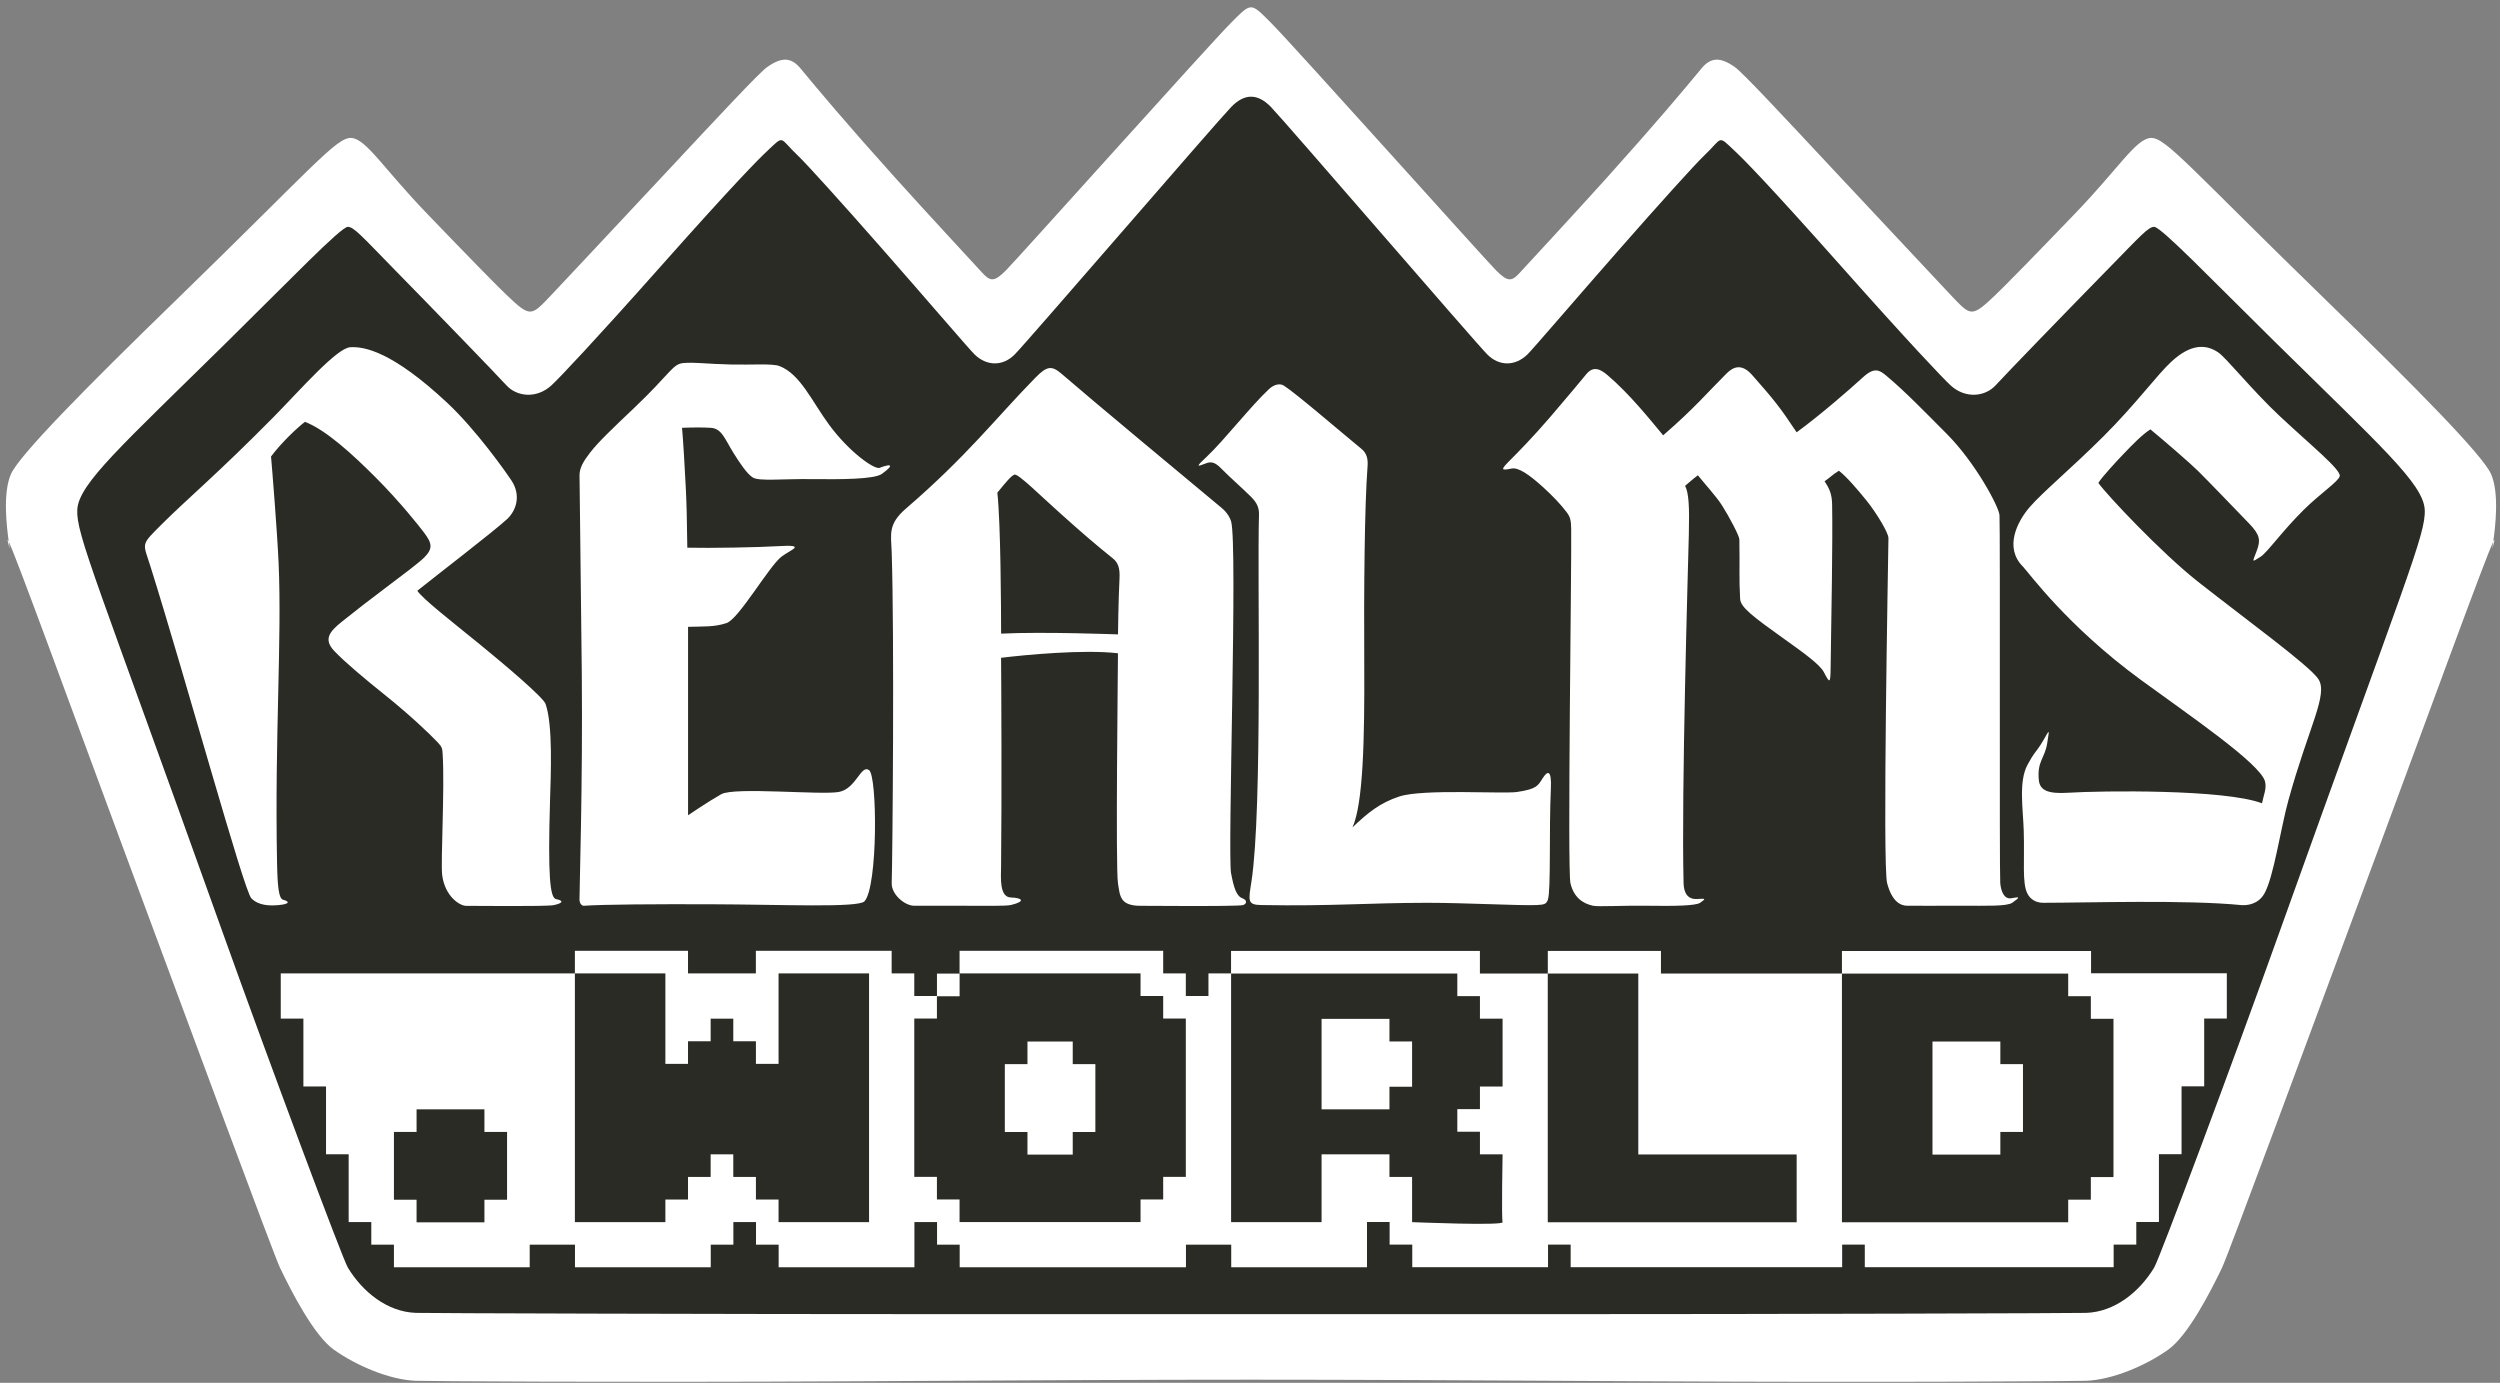 <svg  viewBox="0 0 320 177" fill="none" xmlns="http://www.w3.org/2000/svg">
<rect x="0" y="0" width="320" height="177" fill="#808080" stroke="none"/>
<path fill-rule="evenodd" clip-rule="evenodd" d="M276.314 23.245L256.032 43.519H250.238L224.162 14.557H218.367L195.188 40.621L163.318 8.767H157.523L125.652 40.621L102.474 14.557H96.679L70.603 43.519H64.808L44.527 23.245L6.862 60.895V72.481L38.733 165.156L50.322 170.946L59.014 173.844H261.827L270.519 170.946L282.108 165.156L313.979 72.481V60.895L276.314 23.245Z" fill="#2A2B24"/>
<path fill-rule="evenodd" clip-rule="evenodd" d="M318.851 60.674C317.765 58.235 309.203 49.564 297.914 38.601C280.247 21.44 277.174 17.523 275.278 17.659C273.377 17.795 271.209 21.508 265.658 27.281C260.158 33.003 256.7 36.529 255.449 37.723C252.286 40.74 252.275 40.463 249.655 37.723C248.908 36.942 241.11 28.617 235.1 22.187C228.264 14.869 223.12 9.345 222.085 8.603C220.144 7.216 218.939 7.369 217.784 8.767C215.577 11.439 212.057 15.655 205.674 22.753C201.34 27.57 195.047 34.339 194.606 34.831C193.519 36.054 193.021 36.133 191.527 34.639C190.033 33.145 165.445 5.683 162.735 2.972C160.024 0.26 160.234 0.26 157.523 2.972C154.812 5.683 130.225 33.145 128.731 34.639C127.237 36.127 126.739 36.048 125.652 34.831C125.217 34.339 118.918 27.57 114.584 22.753C108.2 15.655 104.681 11.439 102.474 8.767C101.319 7.369 100.12 7.216 98.173 8.603C97.137 9.345 91.993 14.869 85.158 22.187C79.148 28.622 71.35 36.942 70.603 37.723C67.983 40.463 67.972 40.74 64.808 37.723C63.558 36.529 60.1 33.003 54.6 27.281C49.048 21.508 46.876 17.795 44.98 17.659C43.084 17.523 40.011 21.44 22.344 38.601C11.055 49.564 2.493 58.235 1.407 60.674C0.326 63.108 0.863 67.5 1.124 69.34C2.204 71.621 8.831 89.851 15.65 108.234C24.812 132.928 35.037 160.594 35.835 162.264C37.329 165.382 40.198 170.946 42.716 172.746C45.563 174.778 49.829 176.612 53.219 176.742C54.34 176.787 78.033 176.974 109.293 176.804C157.778 176.532 162.48 176.532 210.965 176.804C242.225 176.979 265.918 176.787 267.039 176.742C270.428 176.606 274.695 174.778 277.542 172.746C280.06 170.946 282.929 165.382 284.423 162.264C285.221 160.594 295.446 132.928 304.608 108.234C311.427 89.851 318.053 71.621 319.134 69.34C319.395 67.5 319.932 63.108 318.851 60.674ZM291.689 119.537C285.911 135.685 276.416 161.132 275.731 162.258C273.835 165.377 270.7 167.912 267.039 168.048C265.828 168.093 228.519 168.212 197.186 168.212H123.072C91.739 168.212 54.43 168.093 53.219 168.048C49.558 167.912 46.423 165.377 44.527 162.258C43.842 161.132 34.347 135.685 28.569 119.537C12.3 74.049 9.697 68.332 9.895 65.202C10.104 61.885 15.61 57.018 29.135 43.694C37.137 35.81 43.644 29.035 44.527 29.035C45.274 29.035 46.338 30.252 50.073 34.073C55.816 39.936 63.45 47.821 64.808 49.309C66.166 50.798 68.702 51.069 70.603 49.309C71.593 48.392 75.985 43.768 84.592 34.073C94.082 23.387 97.07 20.393 98.173 19.357C100.476 17.189 99.695 17.619 102.134 19.923C103.255 20.981 107.906 26.137 112.886 31.809C118.743 38.476 124.096 44.747 124.77 45.392C126.337 46.892 128.369 46.881 129.863 45.392C131.356 43.904 155.593 15.774 157.591 13.697C159.289 11.937 160.986 11.937 162.684 13.697C164.681 15.774 188.901 43.904 190.395 45.392C191.889 46.881 193.921 46.892 195.488 45.392C196.162 44.747 201.515 38.476 207.372 31.809C212.352 26.137 217.003 20.981 218.124 19.923C220.563 17.619 219.782 17.189 222.085 19.357C223.188 20.393 226.176 23.387 235.666 34.073C244.273 43.768 248.665 48.392 249.655 49.309C251.551 51.069 254.091 50.798 255.449 49.309C256.808 47.821 264.441 39.936 270.185 34.073C273.92 30.258 274.984 29.035 275.731 29.035C276.614 29.035 283.121 35.81 291.123 43.694C304.648 57.018 310.154 61.885 310.363 65.202C310.561 68.332 307.958 74.049 291.689 119.537ZM1.067 69.583C1.322 70.545 1.259 70.268 1.124 69.334C0.948 68.96 0.92 69.017 1.067 69.583ZM319.134 69.34C319.004 70.268 318.942 70.545 319.191 69.589C319.338 69.017 319.31 68.96 319.134 69.34Z" fill="white"/>
<path fill-rule="evenodd" clip-rule="evenodd" d="M122.829 124.625H119.931V127.518H122.829V124.625ZM267.627 121.728H235.768V124.62H264.73V127.512H267.627V130.404H270.525V150.667H267.627V153.559H264.73V156.451H235.768V124.608H212.601V121.716H198.12V124.608H209.703V147.769H229.973V156.451H198.114V124.608H189.428V121.716H157.574V124.608H186.536V127.501H189.433V130.393H192.331V139.075H189.433V141.967H186.536V144.86H189.433V147.752H192.331C192.331 147.752 192.178 155.947 192.331 156.434C192.483 156.921 180.747 156.434 180.747 156.434V150.644H177.85V147.752H169.163V156.434H157.58V124.591H154.682V127.484H151.785V124.591H148.888V121.699H122.823V124.591H145.99V127.484H148.888V130.376H151.785V150.638H148.888V153.531H145.99V156.423H122.823V153.531H119.926V150.638H117.028V130.376H119.926V127.484H117.028V124.591H114.131V121.699H96.752V124.591H88.066V121.699H73.585V124.591H85.169V136.172H88.066V133.279H90.963V130.387H93.861V133.279H96.758V136.172H99.656V124.591H111.239V156.434H99.656V153.542H96.758V150.65H93.861V147.757H90.963V150.65H88.066V153.542H85.169V156.434H73.585V124.591H35.937V130.382H38.834V139.064H41.731V147.746H44.629V156.428H47.526V159.321H50.423V162.213H67.802V159.321H73.597V162.213H90.975V159.321H93.872V156.428H96.769V159.321H99.667V162.213H117.045V156.423H119.943V159.315H122.84V162.207H151.802V159.315H157.597V162.207H174.975V156.417H177.872V159.309H180.77V162.201H198.148V159.309H201.045V162.201H235.796V159.309H238.694V162.201H270.547V159.309H273.445V156.417H276.342V147.735H279.239V139.052H282.137V130.37H285.034V124.58H267.656V121.728H267.627ZM64.904 153.57H62.007V156.462H53.321V153.57H50.423V144.888H53.321V141.996H62.007V144.888H64.904V153.57ZM131.515 147.786H137.31V144.893H140.207V136.211H137.31V133.319H131.515V136.211H128.618V144.893H131.515V147.786ZM177.85 139.098H180.747V133.308H177.85V130.415H169.163V141.996H177.85V139.098ZM256.044 144.888H258.941V136.206H256.044V133.313H247.357V147.786H256.044V144.888ZM74.174 115.168C74.185 115.649 74.479 115.96 74.751 115.937C77.235 115.762 83.828 115.722 90.969 115.745C100.069 115.773 109.887 116.226 110.662 115.36C112.377 113.436 112.303 99.314 111.239 98.573C110.181 97.831 109.604 100.95 107.38 101.369C105.15 101.793 94.019 100.707 92.322 101.658C90.624 102.614 88.072 104.357 88.072 104.357C88.072 104.357 88.072 82.352 88.072 80.235C90.109 80.167 91.405 80.28 92.995 79.754C94.585 79.222 98.45 72.441 100.046 71.241C101.268 70.324 103.356 69.679 99.559 69.911C97.086 70.064 90.788 70.177 87.976 70.104C87.925 66.074 87.885 64.619 87.783 62.48C87.653 59.797 87.438 56.26 87.302 54.76C88.762 54.703 89.956 54.697 90.969 54.76C92.39 54.844 92.752 56.152 93.867 57.946C94.67 59.237 95.626 60.68 96.379 61.133C97.183 61.614 100.154 61.285 103.815 61.325C107.623 61.37 111.924 61.359 112.892 60.652C114.946 59.146 113.469 59.531 112.603 59.882C111.935 60.148 108.687 57.85 106.135 54.38C103.928 51.386 102.44 47.871 99.763 46.853C98.858 46.508 96.158 46.717 93.68 46.66C90.217 46.581 89.045 46.343 87.5 46.468C86.069 46.581 85.899 47.724 81.129 52.258C78.339 54.907 76.562 56.593 75.515 57.958C74.706 59.01 74.174 59.87 74.179 60.844C74.191 63.046 74.326 72.107 74.468 86.127C74.604 100.271 74.157 114.307 74.174 115.168ZM114.137 113.045C114.091 114.466 115.789 115.937 117.034 115.937C117.685 115.937 120.429 115.932 123.31 115.937C126.031 115.943 128.77 115.988 129.393 115.841C131.323 115.383 130.875 114.919 129.393 114.879C127.899 114.839 128.12 112.304 128.137 110.923C128.238 102.218 128.165 86.902 128.137 84.197C131.181 83.829 138.679 83.099 143.099 83.619C143.099 85.385 142.782 111.076 143.099 113.051C143.359 114.675 143.331 115.943 145.996 115.943C146.867 115.943 149.069 115.96 151.434 115.966C154.954 115.977 158.819 115.96 159.124 115.847C159.673 115.643 159.588 115.185 159.028 114.981C158.259 114.704 157.93 113.623 157.58 111.794C157.11 109.344 158.445 69.617 157.58 66.73C157.461 66.328 157.127 65.644 156.38 65.021C151.689 61.121 139.681 51.137 135.957 47.911C134.644 46.773 134.056 46.785 132.522 48.353C127.542 53.429 123.813 58.337 115.97 65.089C113.605 67.126 114.063 68.394 114.137 70.687C114.487 81.435 114.25 109.451 114.137 113.045ZM129.874 60.748C130.366 60.646 133.196 63.459 135.668 65.666C138.56 68.253 140.031 69.532 142.425 71.456C143.132 72.022 143.365 72.735 143.297 74.06C143.155 76.76 143.104 81.203 143.104 81.203C143.104 81.203 133.411 80.835 128.142 81.106C128.137 77.71 128.091 67.013 127.661 63.063C128.674 61.818 129.478 60.827 129.874 60.748ZM154.394 59.299C155.016 59.061 155.514 59.14 156.323 59.972C157.41 61.087 158.932 62.406 160.086 63.544C160.964 64.404 161.179 65.072 161.15 65.955C160.913 73.641 161.626 103.469 160.183 112.853C159.803 115.309 159.639 115.813 161.439 115.847C170.578 116.005 175.133 115.564 182.677 115.558C187.6 115.558 194.679 115.943 196.677 115.847C197.661 115.802 197.933 115.722 198.125 115.173C198.538 113.996 198.261 106.208 198.51 100.99C198.635 98.358 198.035 98.703 197.446 99.637C196.863 100.571 196.682 101.007 194.164 101.375C192.382 101.635 182.15 100.95 179.106 101.952C176.644 102.761 175.048 104.052 173.119 105.908C174.483 102.869 174.675 94.719 174.624 85.057C174.567 75.277 174.664 64.721 175.048 59.684C175.122 58.761 174.947 58.014 174.279 57.465C171.444 55.139 165.904 50.362 164.336 49.36C163.77 48.998 162.995 49.275 162.429 49.807C160.143 51.935 156.629 56.424 154.49 58.433C153.036 59.797 153.12 59.786 154.394 59.299ZM193.491 59.972C194.351 59.797 195.732 60.736 197.542 62.383C198.736 63.47 199.772 64.551 200.536 65.57C200.972 66.153 201.096 66.555 201.113 67.692C201.181 71.875 200.609 111.313 201.017 113.045C201.424 114.772 202.488 115.637 203.914 115.937C204.605 116.085 207.734 115.887 210.96 115.937C214.406 115.988 217.077 115.937 217.62 115.553C218.367 115.021 218.373 114.998 217.235 115.071C216.024 115.151 215.526 114.285 215.498 113.045C215.204 101.352 216.064 72.866 216.171 68.366C216.262 64.766 216.154 63.057 215.69 62.191C216.222 61.744 216.613 61.37 217.331 60.838C218.225 61.959 219.702 63.561 220.421 64.698C221.298 66.079 222.634 68.581 222.639 69.04C222.702 72.775 222.583 73.964 222.736 76.663C222.798 77.733 224.377 78.927 228.236 81.684C230.828 83.529 232.95 85.057 233.448 86.025C234.217 87.513 234.291 87.502 234.319 85.544C234.421 78.458 234.597 69.39 234.512 64.602C234.489 63.346 234.24 62.633 233.544 61.608C234.189 61.167 234.54 60.77 235.377 60.255C236.356 60.997 237.805 62.7 238.948 64.115C240.182 65.649 241.727 68.207 241.721 68.875C241.687 71.83 240.946 110.702 241.551 113.04C242.163 115.377 243.238 115.909 244.064 115.932C244.89 115.954 248.144 115.932 251.205 115.932C254.267 115.932 256.892 116.028 257.577 115.547C258.618 114.817 258.562 114.76 257.481 114.97C256.462 115.168 256.112 113.94 256.032 113.04C255.913 111.721 256.038 67.834 255.936 65.949C255.88 64.902 252.863 59.225 249.18 55.529C246.627 52.971 243.826 50.068 241.455 48.098C240.601 47.39 239.95 46.926 238.462 48.29C236.656 49.943 232.859 53.231 229.968 55.337C227.857 52.145 227.076 51.177 224.275 48.002C222.99 46.547 221.926 46.875 220.993 47.809C218.486 50.311 216.913 52.23 212.884 55.722C211.333 53.86 208.566 50.385 205.742 48.002C204.854 47.255 203.954 46.785 203.037 47.906C202.534 48.517 200.774 50.651 198.403 53.407C196.201 55.965 194.294 57.907 193.191 59.005C192.019 60.182 192.178 60.238 193.491 59.972ZM289.352 71.264C290.178 70.754 292.125 67.987 294.852 65.281C296.991 63.165 299.345 61.619 299.487 60.94C299.656 60.114 295.763 56.967 291.762 53.22C288.265 49.943 284.989 45.828 283.942 45.115C282.289 43.983 280.348 44.074 277.955 46.275C276.116 47.962 273.405 51.703 269.268 55.829C265.171 59.916 261.459 62.989 259.807 64.902C258.205 66.759 256.502 70.087 258.935 72.526C259.62 73.211 264.566 80.099 273.993 86.998C279.969 91.374 289.329 97.73 289.923 100.027C290.161 100.944 289.731 101.788 289.538 102.823C284.762 101.001 268.957 101.205 264.73 101.471C262.212 101.629 261.091 101.21 260.967 99.829C260.746 97.424 261.703 97.118 262.031 95.2C262.449 92.704 262.257 93.683 261.159 95.392C260.622 96.235 260.367 96.309 259.518 97.899C258.375 100.039 258.941 103.418 259.037 106.293C259.162 110.238 258.805 113.028 259.518 114.398C259.903 115.134 260.616 115.558 261.544 115.558C267.271 115.553 279.743 115.156 286.833 115.847C287.62 115.926 289.046 115.756 289.827 114.398C291.038 112.298 291.898 106.118 292.917 102.433C295.525 92.97 298.072 88.849 296.731 86.891C295.525 85.136 287.66 79.425 281.333 74.45C276.681 70.788 269.659 63.334 268.589 61.812C269.042 61.059 270.892 59.072 271.775 58.144C273.099 56.752 274.259 55.592 275.25 54.958C276.778 56.214 280.331 59.27 281.333 60.267C282.878 61.8 284.881 63.906 287.897 67.019C289.323 68.496 289.352 69.192 288.865 70.494C288.271 72.062 288.192 71.983 289.352 71.264ZM36.237 115.168C35.682 115.021 35.518 113.487 35.462 110.425C35.15 94.305 36.101 81.95 35.66 72.039C35.473 67.862 34.811 59.757 34.692 58.433C36.067 56.599 38.104 54.697 39.038 53.995C41.737 55.037 45.144 58.172 48.013 61.042C51.159 64.178 53.74 67.449 54.288 68.185C55.29 69.526 55.46 70.211 54.288 71.371C53.621 72.034 51.504 73.63 49.75 74.943C47.402 76.703 45.58 78.118 43.763 79.573C42.167 80.852 41.369 81.842 42.795 83.336C44.148 84.751 46.513 86.749 49.36 89.03C52.438 91.498 54.894 93.835 56.02 95.013C56.62 95.641 56.614 95.85 56.66 96.541C56.937 100.95 56.394 110.328 56.597 111.993C56.943 114.749 58.867 115.966 59.687 115.949C60.666 115.932 69.879 116.062 70.886 115.853C72.153 115.587 72.103 115.264 71.174 115.083C70.399 114.93 70.116 112.174 70.405 102.444C70.501 99.173 70.79 92.811 69.828 90.094C69.516 89.223 64.293 84.819 61.526 82.567C57.678 79.431 54.096 76.652 53.417 75.616C55.715 73.771 63.365 67.891 64.904 66.447C66.11 65.321 66.698 63.397 65.482 61.529C64.82 60.51 60.977 55.054 57.276 51.59C50.231 44.996 46.626 44.328 44.821 44.447C43.073 44.566 38.444 49.903 34.975 53.424C27.947 60.544 23.878 63.94 20.782 67.03C17.953 69.855 18.281 69.385 19.238 72.436C23.787 86.913 31.212 114.019 32.174 114.987C33.107 115.926 34.505 115.954 35.648 115.853C37.091 115.722 37.12 115.4 36.237 115.168Z" fill="white"/>
</svg>
